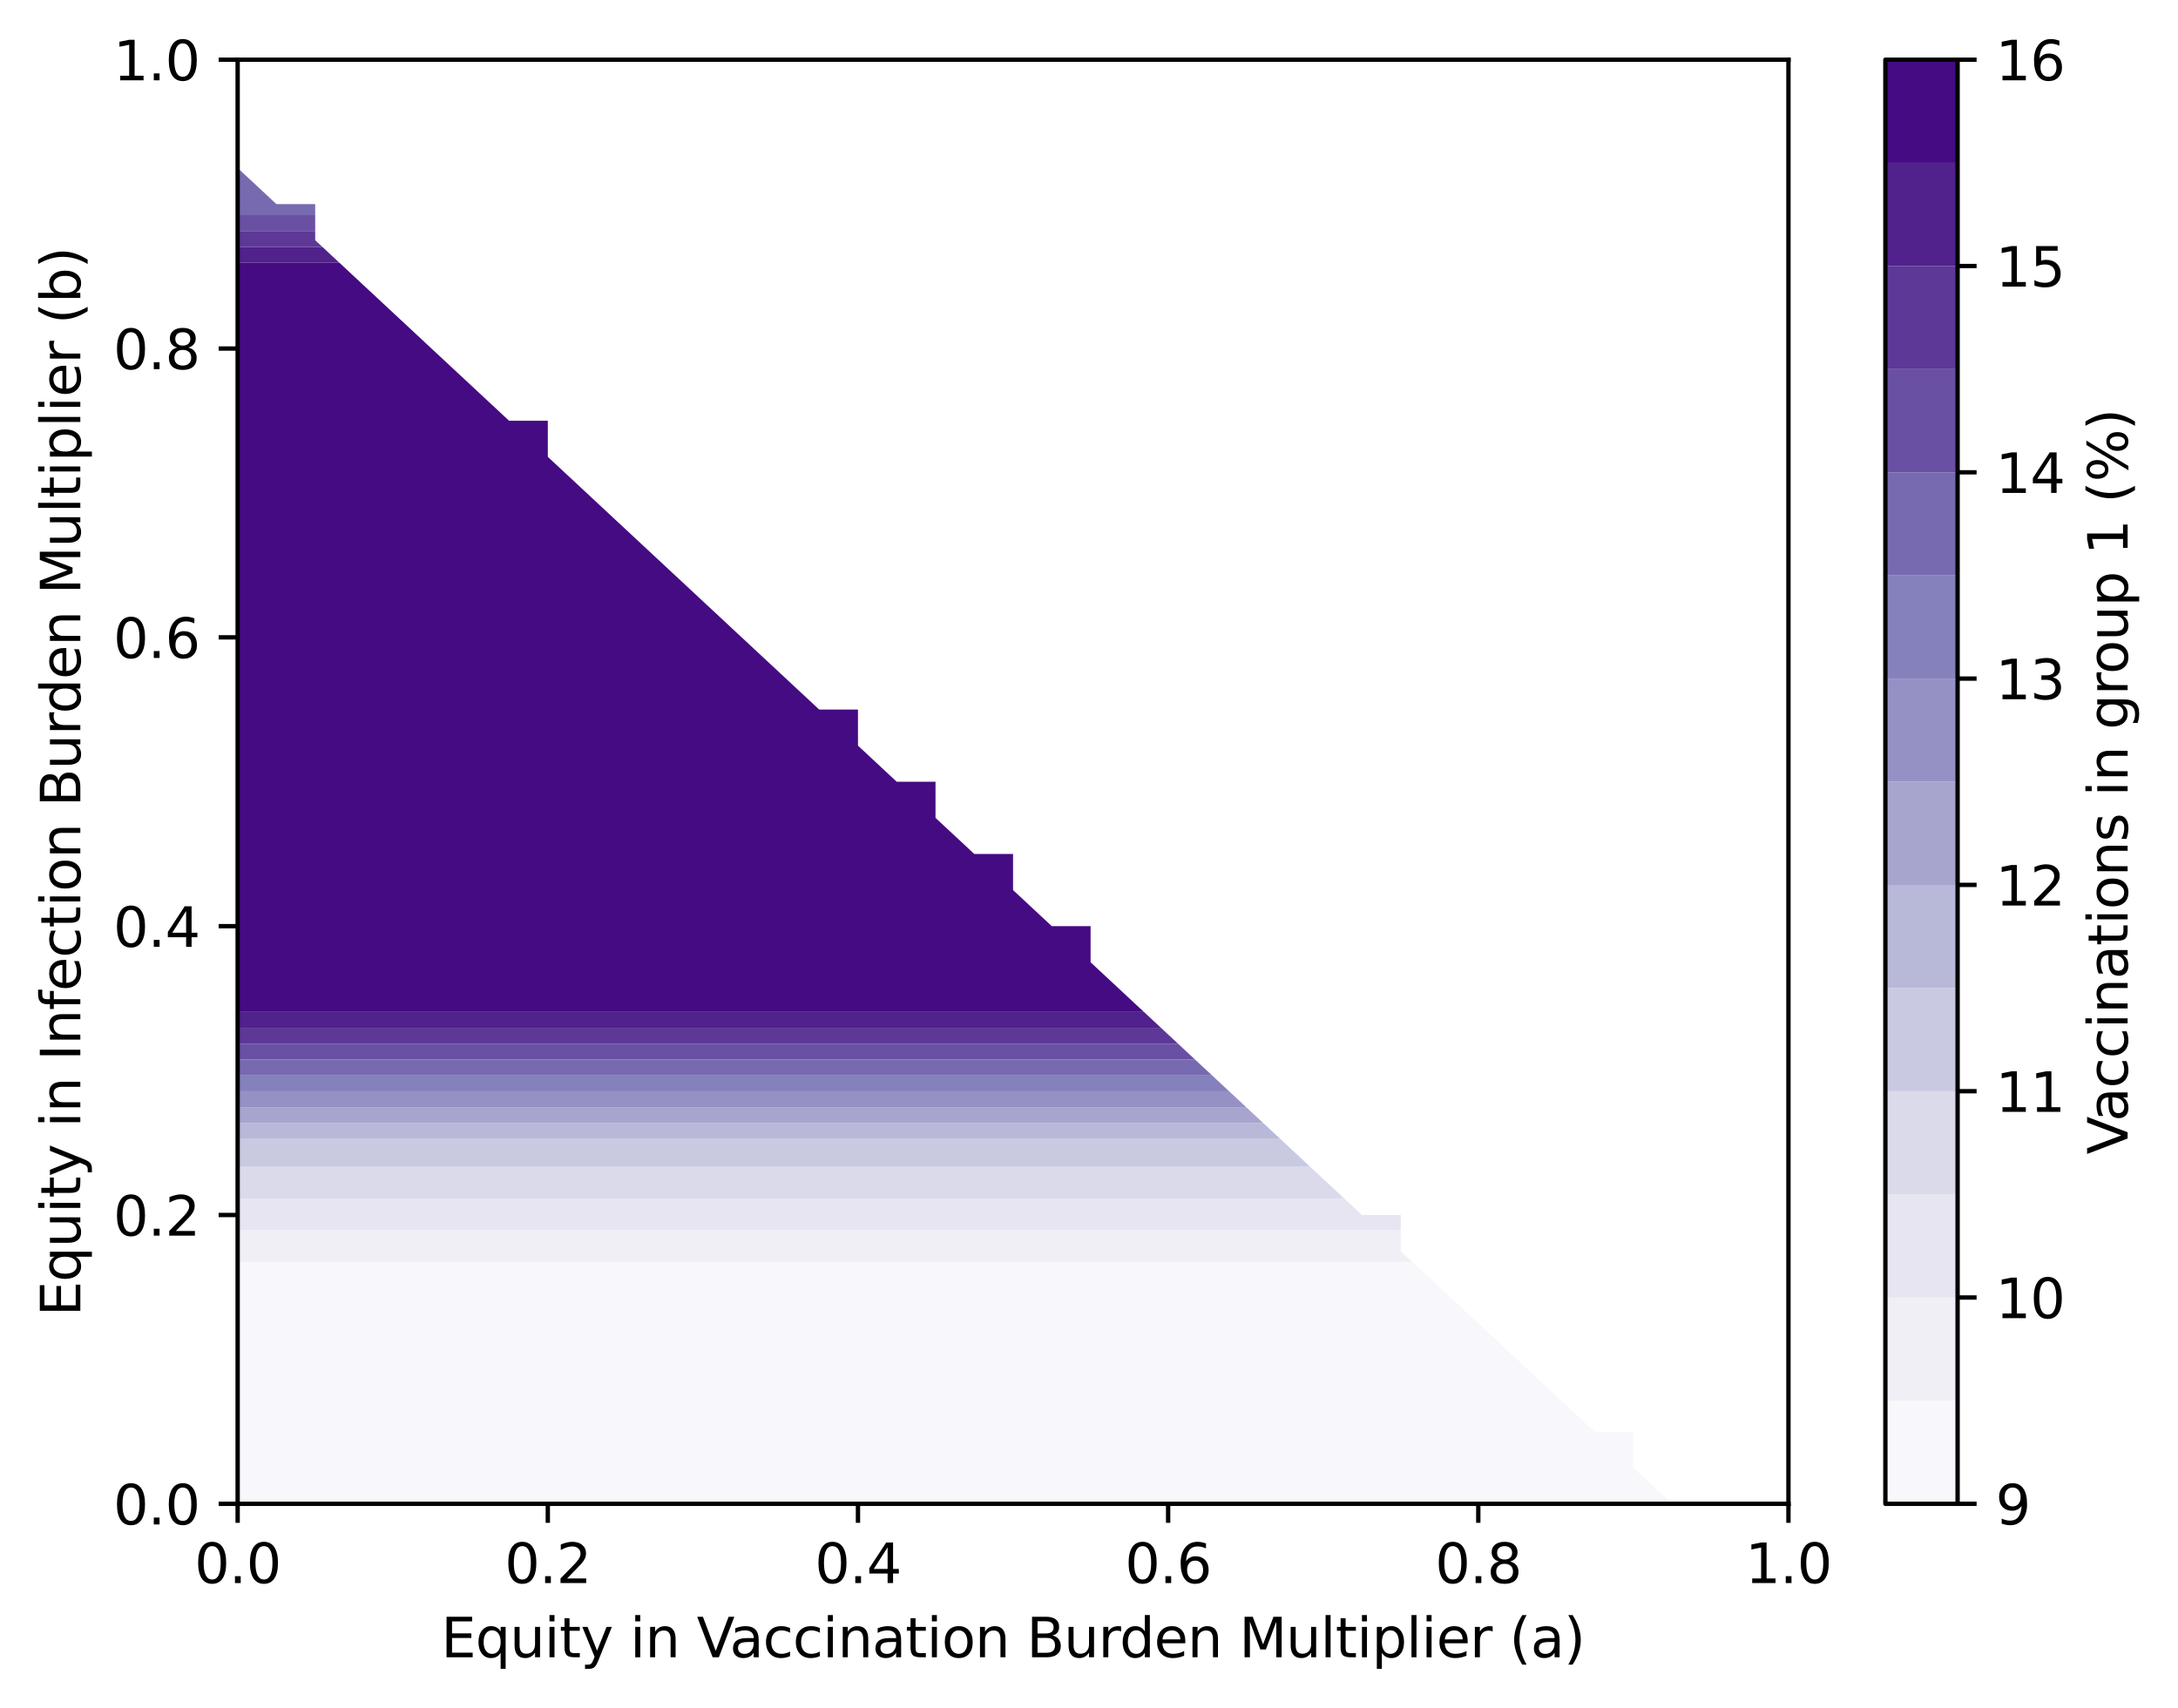 <?xml version="1.0" encoding="utf-8" standalone="no"?>
<!DOCTYPE svg PUBLIC "-//W3C//DTD SVG 1.1//EN"
  "http://www.w3.org/Graphics/SVG/1.1/DTD/svg11.dtd">
<svg xmlns:xlink="http://www.w3.org/1999/xlink" width="401.242pt" height="314.667pt" viewBox="0 0 401.242 314.667" xmlns="http://www.w3.org/2000/svg" version="1.1">
 <defs>
  <style type="text/css">*{stroke-linejoin: round; stroke-linecap: butt}</style>
 </defs>
 <g id="figure_1">
  <g id="patch_1">
   <path d="M 0 314.667 
L 401.242 314.667 
L 401.242 0 
L 0 0 
z
" style="fill: #ffffff"/>
  </g>
  <g id="axes_1">
   <g id="patch_2">
    <path d="M 43.781 277.111 
L 329.477 277.111 
L 329.477 10.999 
L 43.781 10.999 
z
" style="fill: #ffffff"/>
   </g>
   <g id="QuadContourSet_1">
    <path d="M 50.924 277.111 
L 58.066 277.111 
L 65.208 277.111 
L 72.351 277.111 
L 79.493 277.111 
L 86.636 277.111 
L 93.778 277.111 
L 100.92 277.111 
L 108.063 277.111 
L 115.205 277.111 
L 122.348 277.111 
L 129.49 277.111 
L 136.632 277.111 
L 143.775 277.111 
L 150.917 277.111 
L 158.06 277.111 
L 165.202 277.111 
L 172.344 277.111 
L 179.487 277.111 
L 186.629 277.111 
L 193.772 277.111 
L 200.914 277.111 
L 208.056 277.111 
L 215.199 277.111 
L 222.341 277.111 
L 229.484 277.111 
L 236.626 277.111 
L 243.768 277.111 
L 250.911 277.111 
L 258.053 277.111 
L 265.196 277.111 
L 272.338 277.111 
L 279.48 277.111 
L 286.623 277.111 
L 293.765 277.111 
L 300.908 277.111 
L 308.05 277.111 
L 300.908 270.458 
L 300.908 263.806 
L 293.765 263.806 
L 286.623 257.153 
L 279.48 250.5 
L 272.338 243.847 
L 265.196 237.194 
L 260.189 232.531 
L 258.053 232.531 
L 250.911 232.531 
L 243.768 232.531 
L 236.626 232.531 
L 229.484 232.531 
L 222.341 232.531 
L 215.199 232.531 
L 208.056 232.531 
L 200.914 232.531 
L 193.772 232.531 
L 186.629 232.531 
L 179.487 232.531 
L 172.344 232.531 
L 165.202 232.531 
L 158.06 232.531 
L 150.917 232.531 
L 143.775 232.531 
L 136.632 232.531 
L 129.49 232.531 
L 122.348 232.531 
L 115.205 232.531 
L 108.063 232.531 
L 100.92 232.531 
L 93.778 232.531 
L 86.636 232.531 
L 79.493 232.531 
L 72.351 232.531 
L 65.208 232.531 
L 58.066 232.531 
L 50.924 232.531 
L 43.781 232.531 
L 43.781 237.194 
L 43.781 243.847 
L 43.781 250.5 
L 43.781 257.153 
L 43.781 263.806 
L 43.781 270.458 
L 43.781 277.111 
z
" clip-path="url(#p8a6b82e94c)" style="fill: #f8f7fb"/>
    <path d="M 50.924 232.531 
L 58.066 232.531 
L 65.208 232.531 
L 72.351 232.531 
L 79.493 232.531 
L 86.636 232.531 
L 93.778 232.531 
L 100.92 232.531 
L 108.063 232.531 
L 115.205 232.531 
L 122.348 232.531 
L 129.49 232.531 
L 136.632 232.531 
L 143.775 232.531 
L 150.917 232.531 
L 158.06 232.531 
L 165.202 232.531 
L 172.344 232.531 
L 179.487 232.531 
L 186.629 232.531 
L 193.772 232.531 
L 200.914 232.531 
L 208.056 232.531 
L 215.199 232.531 
L 222.341 232.531 
L 229.484 232.531 
L 236.626 232.531 
L 243.768 232.531 
L 250.911 232.531 
L 258.053 232.531 
L 260.189 232.531 
L 258.053 230.542 
L 258.053 226.683 
L 250.911 226.683 
L 243.768 226.683 
L 236.626 226.683 
L 229.484 226.683 
L 222.341 226.683 
L 215.199 226.683 
L 208.056 226.683 
L 200.914 226.683 
L 193.772 226.683 
L 186.629 226.683 
L 179.487 226.683 
L 172.344 226.683 
L 165.202 226.683 
L 158.06 226.683 
L 150.917 226.683 
L 143.775 226.683 
L 136.632 226.683 
L 129.49 226.683 
L 122.348 226.683 
L 115.205 226.683 
L 108.063 226.683 
L 100.92 226.683 
L 93.778 226.683 
L 86.636 226.683 
L 79.493 226.683 
L 72.351 226.683 
L 65.208 226.683 
L 58.066 226.683 
L 50.924 226.683 
L 43.781 226.683 
L 43.781 230.542 
L 43.781 232.531 
z
" clip-path="url(#p8a6b82e94c)" style="fill: #f1eff6"/>
    <path d="M 50.924 226.683 
L 58.066 226.683 
L 65.208 226.683 
L 72.351 226.683 
L 79.493 226.683 
L 86.636 226.683 
L 93.778 226.683 
L 100.92 226.683 
L 108.063 226.683 
L 115.205 226.683 
L 122.348 226.683 
L 129.49 226.683 
L 136.632 226.683 
L 143.775 226.683 
L 150.917 226.683 
L 158.06 226.683 
L 165.202 226.683 
L 172.344 226.683 
L 179.487 226.683 
L 186.629 226.683 
L 193.772 226.683 
L 200.914 226.683 
L 208.056 226.683 
L 215.199 226.683 
L 222.341 226.683 
L 229.484 226.683 
L 236.626 226.683 
L 243.768 226.683 
L 250.911 226.683 
L 258.053 226.683 
L 258.053 223.889 
L 250.911 223.889 
L 247.632 220.835 
L 243.768 220.835 
L 236.626 220.835 
L 229.484 220.835 
L 222.341 220.835 
L 215.199 220.835 
L 208.056 220.835 
L 200.914 220.835 
L 193.772 220.835 
L 186.629 220.835 
L 179.487 220.835 
L 172.344 220.835 
L 165.202 220.835 
L 158.06 220.835 
L 150.917 220.835 
L 143.775 220.835 
L 136.632 220.835 
L 129.49 220.835 
L 122.348 220.835 
L 115.205 220.835 
L 108.063 220.835 
L 100.92 220.835 
L 93.778 220.835 
L 86.636 220.835 
L 79.493 220.835 
L 72.351 220.835 
L 65.208 220.835 
L 58.066 220.835 
L 50.924 220.835 
L 43.781 220.835 
L 43.781 223.889 
L 43.781 226.683 
z
" clip-path="url(#p8a6b82e94c)" style="fill: #e6e5f1"/>
    <path d="M 50.924 220.835 
L 58.066 220.835 
L 65.208 220.835 
L 72.351 220.835 
L 79.493 220.835 
L 86.636 220.835 
L 93.778 220.835 
L 100.92 220.835 
L 108.063 220.835 
L 115.205 220.835 
L 122.348 220.835 
L 129.49 220.835 
L 136.632 220.835 
L 143.775 220.835 
L 150.917 220.835 
L 158.06 220.835 
L 165.202 220.835 
L 172.344 220.835 
L 179.487 220.835 
L 186.629 220.835 
L 193.772 220.835 
L 200.914 220.835 
L 208.056 220.835 
L 215.199 220.835 
L 222.341 220.835 
L 229.484 220.835 
L 236.626 220.835 
L 243.768 220.835 
L 247.632 220.835 
L 243.768 217.236 
L 241.354 214.987 
L 236.626 214.987 
L 229.484 214.987 
L 222.341 214.987 
L 215.199 214.987 
L 208.056 214.987 
L 200.914 214.987 
L 193.772 214.987 
L 186.629 214.987 
L 179.487 214.987 
L 172.344 214.987 
L 165.202 214.987 
L 158.06 214.987 
L 150.917 214.987 
L 143.775 214.987 
L 136.632 214.987 
L 129.49 214.987 
L 122.348 214.987 
L 115.205 214.987 
L 108.063 214.987 
L 100.92 214.987 
L 93.778 214.987 
L 86.636 214.987 
L 79.493 214.987 
L 72.351 214.987 
L 65.208 214.987 
L 58.066 214.987 
L 50.924 214.987 
L 43.781 214.987 
L 43.781 217.236 
L 43.781 220.835 
z
" clip-path="url(#p8a6b82e94c)" style="fill: #dadaeb"/>
    <path d="M 50.924 214.987 
L 58.066 214.987 
L 65.208 214.987 
L 72.351 214.987 
L 79.493 214.987 
L 86.636 214.987 
L 93.778 214.987 
L 100.92 214.987 
L 108.063 214.987 
L 115.205 214.987 
L 122.348 214.987 
L 129.49 214.987 
L 136.632 214.987 
L 143.775 214.987 
L 150.917 214.987 
L 158.06 214.987 
L 165.202 214.987 
L 172.344 214.987 
L 179.487 214.987 
L 186.629 214.987 
L 193.772 214.987 
L 200.914 214.987 
L 208.056 214.987 
L 215.199 214.987 
L 222.341 214.987 
L 229.484 214.987 
L 236.626 214.987 
L 241.354 214.987 
L 236.626 210.583 
L 235.851 209.861 
L 229.484 209.861 
L 222.341 209.861 
L 215.199 209.861 
L 208.056 209.861 
L 200.914 209.861 
L 193.772 209.861 
L 186.629 209.861 
L 179.487 209.861 
L 172.344 209.861 
L 165.202 209.861 
L 158.06 209.861 
L 150.917 209.861 
L 143.775 209.861 
L 136.632 209.861 
L 129.49 209.861 
L 122.348 209.861 
L 115.205 209.861 
L 108.063 209.861 
L 100.92 209.861 
L 93.778 209.861 
L 86.636 209.861 
L 79.493 209.861 
L 72.351 209.861 
L 65.208 209.861 
L 58.066 209.861 
L 50.924 209.861 
L 43.781 209.861 
L 43.781 210.583 
L 43.781 214.987 
z
" clip-path="url(#p8a6b82e94c)" style="fill: #c9c9e2"/>
    <path d="M 50.924 209.861 
L 58.066 209.861 
L 65.208 209.861 
L 72.351 209.861 
L 79.493 209.861 
L 86.636 209.861 
L 93.778 209.861 
L 100.92 209.861 
L 108.063 209.861 
L 115.205 209.861 
L 122.348 209.861 
L 129.49 209.861 
L 136.632 209.861 
L 143.775 209.861 
L 150.917 209.861 
L 158.06 209.861 
L 165.202 209.861 
L 172.344 209.861 
L 179.487 209.861 
L 186.629 209.861 
L 193.772 209.861 
L 200.914 209.861 
L 208.056 209.861 
L 215.199 209.861 
L 222.341 209.861 
L 229.484 209.861 
L 235.851 209.861 
L 232.712 206.937 
L 229.484 206.937 
L 222.341 206.937 
L 215.199 206.937 
L 208.056 206.937 
L 200.914 206.937 
L 193.772 206.937 
L 186.629 206.937 
L 179.487 206.937 
L 172.344 206.937 
L 165.202 206.937 
L 158.06 206.937 
L 150.917 206.937 
L 143.775 206.937 
L 136.632 206.937 
L 129.49 206.937 
L 122.348 206.937 
L 115.205 206.937 
L 108.063 206.937 
L 100.92 206.937 
L 93.778 206.937 
L 86.636 206.937 
L 79.493 206.937 
L 72.351 206.937 
L 65.208 206.937 
L 58.066 206.937 
L 50.924 206.937 
L 43.781 206.937 
L 43.781 209.861 
z
" clip-path="url(#p8a6b82e94c)" style="fill: #b8b8d9"/>
    <path d="M 50.924 206.937 
L 58.066 206.937 
L 65.208 206.937 
L 72.351 206.937 
L 79.493 206.937 
L 86.636 206.937 
L 93.778 206.937 
L 100.92 206.937 
L 108.063 206.937 
L 115.205 206.937 
L 122.348 206.937 
L 129.49 206.937 
L 136.632 206.937 
L 143.775 206.937 
L 150.917 206.937 
L 158.06 206.937 
L 165.202 206.937 
L 172.344 206.937 
L 179.487 206.937 
L 186.629 206.937 
L 193.772 206.937 
L 200.914 206.937 
L 208.056 206.937 
L 215.199 206.937 
L 222.341 206.937 
L 229.484 206.937 
L 232.712 206.937 
L 229.573 204.014 
L 229.484 204.014 
L 222.341 204.014 
L 215.199 204.014 
L 208.056 204.014 
L 200.914 204.014 
L 193.772 204.014 
L 186.629 204.014 
L 179.487 204.014 
L 172.344 204.014 
L 165.202 204.014 
L 158.06 204.014 
L 150.917 204.014 
L 143.775 204.014 
L 136.632 204.014 
L 129.49 204.014 
L 122.348 204.014 
L 115.205 204.014 
L 108.063 204.014 
L 100.92 204.014 
L 93.778 204.014 
L 86.636 204.014 
L 79.493 204.014 
L 72.351 204.014 
L 65.208 204.014 
L 58.066 204.014 
L 50.924 204.014 
L 43.781 204.014 
L 43.781 206.937 
z
" clip-path="url(#p8a6b82e94c)" style="fill: #a7a4ce"/>
    <path d="M 50.924 204.014 
L 58.066 204.014 
L 65.208 204.014 
L 72.351 204.014 
L 79.493 204.014 
L 86.636 204.014 
L 93.778 204.014 
L 100.92 204.014 
L 108.063 204.014 
L 115.205 204.014 
L 122.348 204.014 
L 129.49 204.014 
L 136.632 204.014 
L 143.775 204.014 
L 150.917 204.014 
L 158.06 204.014 
L 165.202 204.014 
L 172.344 204.014 
L 179.487 204.014 
L 186.629 204.014 
L 193.772 204.014 
L 200.914 204.014 
L 208.056 204.014 
L 215.199 204.014 
L 222.341 204.014 
L 229.484 204.014 
L 229.573 204.014 
L 229.484 203.93 
L 226.434 201.09 
L 222.341 201.09 
L 215.199 201.09 
L 208.056 201.09 
L 200.914 201.09 
L 193.772 201.09 
L 186.629 201.09 
L 179.487 201.09 
L 172.344 201.09 
L 165.202 201.09 
L 158.06 201.09 
L 150.917 201.09 
L 143.775 201.09 
L 136.632 201.09 
L 129.49 201.09 
L 122.348 201.09 
L 115.205 201.09 
L 108.063 201.09 
L 100.92 201.09 
L 93.778 201.09 
L 86.636 201.09 
L 79.493 201.09 
L 72.351 201.09 
L 65.208 201.09 
L 58.066 201.09 
L 50.924 201.09 
L 43.781 201.09 
L 43.781 203.93 
L 43.781 204.014 
z
" clip-path="url(#p8a6b82e94c)" style="fill: #9591c4"/>
    <path d="M 50.924 201.09 
L 58.066 201.09 
L 65.208 201.09 
L 72.351 201.09 
L 79.493 201.09 
L 86.636 201.09 
L 93.778 201.09 
L 100.92 201.09 
L 108.063 201.09 
L 115.205 201.09 
L 122.348 201.09 
L 129.49 201.09 
L 136.632 201.09 
L 143.775 201.09 
L 150.917 201.09 
L 158.06 201.09 
L 165.202 201.09 
L 172.344 201.09 
L 179.487 201.09 
L 186.629 201.09 
L 193.772 201.09 
L 200.914 201.09 
L 208.056 201.09 
L 215.199 201.09 
L 222.341 201.09 
L 226.434 201.09 
L 223.295 198.166 
L 222.341 198.166 
L 215.199 198.166 
L 208.056 198.166 
L 200.914 198.166 
L 193.772 198.166 
L 186.629 198.166 
L 179.487 198.166 
L 172.344 198.166 
L 165.202 198.166 
L 158.06 198.166 
L 150.917 198.166 
L 143.775 198.166 
L 136.632 198.166 
L 129.49 198.166 
L 122.348 198.166 
L 115.205 198.166 
L 108.063 198.166 
L 100.92 198.166 
L 93.778 198.166 
L 86.636 198.166 
L 79.493 198.166 
L 72.351 198.166 
L 65.208 198.166 
L 58.066 198.166 
L 50.924 198.166 
L 43.781 198.166 
L 43.781 201.09 
z
" clip-path="url(#p8a6b82e94c)" style="fill: #8481bc"/>
    <path d="M 50.924 198.166 
L 58.066 198.166 
L 65.208 198.166 
L 72.351 198.166 
L 79.493 198.166 
L 86.636 198.166 
L 93.778 198.166 
L 100.92 198.166 
L 108.063 198.166 
L 115.205 198.166 
L 122.348 198.166 
L 129.49 198.166 
L 136.632 198.166 
L 143.775 198.166 
L 150.917 198.166 
L 158.06 198.166 
L 165.202 198.166 
L 172.344 198.166 
L 179.487 198.166 
L 186.629 198.166 
L 193.772 198.166 
L 200.914 198.166 
L 208.056 198.166 
L 215.199 198.166 
L 222.341 198.166 
L 223.295 198.166 
L 222.341 197.278 
L 220.156 195.242 
L 215.199 195.242 
L 208.056 195.242 
L 200.914 195.242 
L 193.772 195.242 
L 186.629 195.242 
L 179.487 195.242 
L 172.344 195.242 
L 165.202 195.242 
L 158.06 195.242 
L 150.917 195.242 
L 143.775 195.242 
L 136.632 195.242 
L 129.49 195.242 
L 122.348 195.242 
L 115.205 195.242 
L 108.063 195.242 
L 100.92 195.242 
L 93.778 195.242 
L 86.636 195.242 
L 79.493 195.242 
L 72.351 195.242 
L 65.208 195.242 
L 58.066 195.242 
L 50.924 195.242 
L 43.781 195.242 
L 43.781 197.278 
L 43.781 198.166 
z
M 50.924 39.646 
L 58.066 39.646 
L 58.066 37.61 
L 50.924 37.61 
L 43.781 30.958 
L 43.781 37.61 
L 43.781 39.646 
z
" clip-path="url(#p8a6b82e94c)" style="fill: #776ab0"/>
    <path d="M 50.924 195.242 
L 58.066 195.242 
L 65.208 195.242 
L 72.351 195.242 
L 79.493 195.242 
L 86.636 195.242 
L 93.778 195.242 
L 100.92 195.242 
L 108.063 195.242 
L 115.205 195.242 
L 122.348 195.242 
L 129.49 195.242 
L 136.632 195.242 
L 143.775 195.242 
L 150.917 195.242 
L 158.06 195.242 
L 165.202 195.242 
L 172.344 195.242 
L 179.487 195.242 
L 186.629 195.242 
L 193.772 195.242 
L 200.914 195.242 
L 208.056 195.242 
L 215.199 195.242 
L 220.156 195.242 
L 217.017 192.318 
L 215.199 192.318 
L 208.056 192.318 
L 200.914 192.318 
L 193.772 192.318 
L 186.629 192.318 
L 179.487 192.318 
L 172.344 192.318 
L 165.202 192.318 
L 158.06 192.318 
L 150.917 192.318 
L 143.775 192.318 
L 136.632 192.318 
L 129.49 192.318 
L 122.348 192.318 
L 115.205 192.318 
L 108.063 192.318 
L 100.92 192.318 
L 93.778 192.318 
L 86.636 192.318 
L 79.493 192.318 
L 72.351 192.318 
L 65.208 192.318 
L 58.066 192.318 
L 50.924 192.318 
L 43.781 192.318 
L 43.781 195.242 
z
M 50.924 42.57 
L 58.066 42.57 
L 58.066 39.646 
L 50.924 39.646 
L 43.781 39.646 
L 43.781 42.57 
z
" clip-path="url(#p8a6b82e94c)" style="fill: #6950a3"/>
    <path d="M 50.924 192.318 
L 58.066 192.318 
L 65.208 192.318 
L 72.351 192.318 
L 79.493 192.318 
L 86.636 192.318 
L 93.778 192.318 
L 100.92 192.318 
L 108.063 192.318 
L 115.205 192.318 
L 122.348 192.318 
L 129.49 192.318 
L 136.632 192.318 
L 143.775 192.318 
L 150.917 192.318 
L 158.06 192.318 
L 165.202 192.318 
L 172.344 192.318 
L 179.487 192.318 
L 186.629 192.318 
L 193.772 192.318 
L 200.914 192.318 
L 208.056 192.318 
L 215.199 192.318 
L 217.017 192.318 
L 215.199 190.625 
L 213.878 189.394 
L 208.056 189.394 
L 200.914 189.394 
L 193.772 189.394 
L 186.629 189.394 
L 179.487 189.394 
L 172.344 189.394 
L 165.202 189.394 
L 158.06 189.394 
L 150.917 189.394 
L 143.775 189.394 
L 136.632 189.394 
L 129.49 189.394 
L 122.348 189.394 
L 115.205 189.394 
L 108.063 189.394 
L 100.92 189.394 
L 93.778 189.394 
L 86.636 189.394 
L 79.493 189.394 
L 72.351 189.394 
L 65.208 189.394 
L 58.066 189.394 
L 50.924 189.394 
L 43.781 189.394 
L 43.781 190.625 
L 43.781 192.318 
z
M 50.924 45.494 
L 58.066 45.494 
L 59.387 45.494 
L 58.066 44.263 
L 58.066 42.57 
L 50.924 42.57 
L 43.781 42.57 
L 43.781 44.263 
L 43.781 45.494 
z
" clip-path="url(#p8a6b82e94c)" style="fill: #5d3897"/>
    <path d="M 50.924 189.394 
L 58.066 189.394 
L 65.208 189.394 
L 72.351 189.394 
L 79.493 189.394 
L 86.636 189.394 
L 93.778 189.394 
L 100.92 189.394 
L 108.063 189.394 
L 115.205 189.394 
L 122.348 189.394 
L 129.49 189.394 
L 136.632 189.394 
L 143.775 189.394 
L 150.917 189.394 
L 158.06 189.394 
L 165.202 189.394 
L 172.344 189.394 
L 179.487 189.394 
L 186.629 189.394 
L 193.772 189.394 
L 200.914 189.394 
L 208.056 189.394 
L 213.878 189.394 
L 210.738 186.47 
L 208.056 186.47 
L 200.914 186.47 
L 193.772 186.47 
L 186.629 186.47 
L 179.487 186.47 
L 172.344 186.47 
L 165.202 186.47 
L 158.06 186.47 
L 150.917 186.47 
L 143.775 186.47 
L 136.632 186.47 
L 129.49 186.47 
L 122.348 186.47 
L 115.205 186.47 
L 108.063 186.47 
L 100.92 186.47 
L 93.778 186.47 
L 86.636 186.47 
L 79.493 186.47 
L 72.351 186.47 
L 65.208 186.47 
L 58.066 186.47 
L 50.924 186.47 
L 43.781 186.47 
L 43.781 189.394 
z
M 50.924 48.418 
L 58.066 48.418 
L 62.526 48.418 
L 59.387 45.494 
L 58.066 45.494 
L 50.924 45.494 
L 43.781 45.494 
L 43.781 48.418 
z
" clip-path="url(#p8a6b82e94c)" style="fill: #51218c"/>
    <path d="M 50.924 186.47 
L 58.066 186.47 
L 65.208 186.47 
L 72.351 186.47 
L 79.493 186.47 
L 86.636 186.47 
L 93.778 186.47 
L 100.92 186.47 
L 108.063 186.47 
L 115.205 186.47 
L 122.348 186.47 
L 129.49 186.47 
L 136.632 186.47 
L 143.775 186.47 
L 150.917 186.47 
L 158.06 186.47 
L 165.202 186.47 
L 172.344 186.47 
L 179.487 186.47 
L 186.629 186.47 
L 193.772 186.47 
L 200.914 186.47 
L 208.056 186.47 
L 210.738 186.47 
L 208.056 183.972 
L 200.914 177.319 
L 200.914 170.666 
L 193.772 170.666 
L 186.629 164.014 
L 186.629 157.361 
L 179.487 157.361 
L 172.344 150.708 
L 172.344 144.055 
L 165.202 144.055 
L 158.06 137.402 
L 158.06 130.75 
L 150.917 130.75 
L 143.775 124.097 
L 136.632 117.444 
L 129.49 110.791 
L 122.348 104.138 
L 115.205 97.486 
L 108.063 90.833 
L 100.92 84.18 
L 100.92 77.527 
L 93.778 77.527 
L 86.636 70.874 
L 79.493 64.222 
L 72.351 57.569 
L 65.208 50.916 
L 62.526 48.418 
L 58.066 48.418 
L 50.924 48.418 
L 43.781 48.418 
L 43.781 50.916 
L 43.781 57.569 
L 43.781 64.222 
L 43.781 70.874 
L 43.781 77.527 
L 43.781 84.18 
L 43.781 90.833 
L 43.781 97.486 
L 43.781 104.138 
L 43.781 110.791 
L 43.781 117.444 
L 43.781 124.097 
L 43.781 130.75 
L 43.781 137.402 
L 43.781 144.055 
L 43.781 150.708 
L 43.781 157.361 
L 43.781 164.014 
L 43.781 170.666 
L 43.781 177.319 
L 43.781 183.972 
L 43.781 186.47 
z
" clip-path="url(#p8a6b82e94c)" style="fill: #450b82"/>
   </g>
   <g id="matplotlib.axis_1">
    <g id="xtick_1">
     <g id="line2d_1">
      <defs>
       <path id="md1de22f5aa" d="M 0 0 
L 0 3.5 
" style="stroke: #000000; stroke-width: 0.8"/>
      </defs>
      <g>
       <use xlink:href="#md1de22f5aa" x="43.781" y="277.111" style="stroke: #000000; stroke-width: 0.8"/>
      </g>
     </g>
     <g id="text_1">
      <!-- 0.0 -->
      <g transform="translate(35.83 291.71) scale(0.1 -0.1)">
       <defs>
        <path id="DejaVuSans-30" d="M 2034 4250 
Q 1547 4250 1301 3770 
Q 1056 3291 1056 2328 
Q 1056 1369 1301 889 
Q 1547 409 2034 409 
Q 2525 409 2770 889 
Q 3016 1369 3016 2328 
Q 3016 3291 2770 3770 
Q 2525 4250 2034 4250 
z
M 2034 4750 
Q 2819 4750 3233 4129 
Q 3647 3509 3647 2328 
Q 3647 1150 3233 529 
Q 2819 -91 2034 -91 
Q 1250 -91 836 529 
Q 422 1150 422 2328 
Q 422 3509 836 4129 
Q 1250 4750 2034 4750 
z
" transform="scale(0.016)"/>
        <path id="DejaVuSans-2e" d="M 684 794 
L 1344 794 
L 1344 0 
L 684 0 
L 684 794 
z
" transform="scale(0.016)"/>
       </defs>
       <use xlink:href="#DejaVuSans-30"/>
       <use xlink:href="#DejaVuSans-2e" x="63.623"/>
       <use xlink:href="#DejaVuSans-30" x="95.41"/>
      </g>
     </g>
    </g>
    <g id="xtick_2">
     <g id="line2d_2">
      <g>
       <use xlink:href="#md1de22f5aa" x="100.92" y="277.111" style="stroke: #000000; stroke-width: 0.8"/>
      </g>
     </g>
     <g id="text_2">
      <!-- 0.2 -->
      <g transform="translate(92.969 291.71) scale(0.1 -0.1)">
       <defs>
        <path id="DejaVuSans-32" d="M 1228 531 
L 3431 531 
L 3431 0 
L 469 0 
L 469 531 
Q 828 903 1448 1529 
Q 2069 2156 2228 2338 
Q 2531 2678 2651 2914 
Q 2772 3150 2772 3378 
Q 2772 3750 2511 3984 
Q 2250 4219 1831 4219 
Q 1534 4219 1204 4116 
Q 875 4013 500 3803 
L 500 4441 
Q 881 4594 1212 4672 
Q 1544 4750 1819 4750 
Q 2544 4750 2975 4387 
Q 3406 4025 3406 3419 
Q 3406 3131 3298 2873 
Q 3191 2616 2906 2266 
Q 2828 2175 2409 1742 
Q 1991 1309 1228 531 
z
" transform="scale(0.016)"/>
       </defs>
       <use xlink:href="#DejaVuSans-30"/>
       <use xlink:href="#DejaVuSans-2e" x="63.623"/>
       <use xlink:href="#DejaVuSans-32" x="95.41"/>
      </g>
     </g>
    </g>
    <g id="xtick_3">
     <g id="line2d_3">
      <g>
       <use xlink:href="#md1de22f5aa" x="158.06" y="277.111" style="stroke: #000000; stroke-width: 0.8"/>
      </g>
     </g>
     <g id="text_3">
      <!-- 0.4 -->
      <g transform="translate(150.108 291.71) scale(0.1 -0.1)">
       <defs>
        <path id="DejaVuSans-34" d="M 2419 4116 
L 825 1625 
L 2419 1625 
L 2419 4116 
z
M 2253 4666 
L 3047 4666 
L 3047 1625 
L 3713 1625 
L 3713 1100 
L 3047 1100 
L 3047 0 
L 2419 0 
L 2419 1100 
L 313 1100 
L 313 1709 
L 2253 4666 
z
" transform="scale(0.016)"/>
       </defs>
       <use xlink:href="#DejaVuSans-30"/>
       <use xlink:href="#DejaVuSans-2e" x="63.623"/>
       <use xlink:href="#DejaVuSans-34" x="95.41"/>
      </g>
     </g>
    </g>
    <g id="xtick_4">
     <g id="line2d_4">
      <g>
       <use xlink:href="#md1de22f5aa" x="215.199" y="277.111" style="stroke: #000000; stroke-width: 0.8"/>
      </g>
     </g>
     <g id="text_4">
      <!-- 0.6 -->
      <g transform="translate(207.247 291.71) scale(0.1 -0.1)">
       <defs>
        <path id="DejaVuSans-36" d="M 2113 2584 
Q 1688 2584 1439 2293 
Q 1191 2003 1191 1497 
Q 1191 994 1439 701 
Q 1688 409 2113 409 
Q 2538 409 2786 701 
Q 3034 994 3034 1497 
Q 3034 2003 2786 2293 
Q 2538 2584 2113 2584 
z
M 3366 4563 
L 3366 3988 
Q 3128 4100 2886 4159 
Q 2644 4219 2406 4219 
Q 1781 4219 1451 3797 
Q 1122 3375 1075 2522 
Q 1259 2794 1537 2939 
Q 1816 3084 2150 3084 
Q 2853 3084 3261 2657 
Q 3669 2231 3669 1497 
Q 3669 778 3244 343 
Q 2819 -91 2113 -91 
Q 1303 -91 875 529 
Q 447 1150 447 2328 
Q 447 3434 972 4092 
Q 1497 4750 2381 4750 
Q 2619 4750 2861 4703 
Q 3103 4656 3366 4563 
z
" transform="scale(0.016)"/>
       </defs>
       <use xlink:href="#DejaVuSans-30"/>
       <use xlink:href="#DejaVuSans-2e" x="63.623"/>
       <use xlink:href="#DejaVuSans-36" x="95.41"/>
      </g>
     </g>
    </g>
    <g id="xtick_5">
     <g id="line2d_5">
      <g>
       <use xlink:href="#md1de22f5aa" x="272.338" y="277.111" style="stroke: #000000; stroke-width: 0.8"/>
      </g>
     </g>
     <g id="text_5">
      <!-- 0.8 -->
      <g transform="translate(264.386 291.71) scale(0.1 -0.1)">
       <defs>
        <path id="DejaVuSans-38" d="M 2034 2216 
Q 1584 2216 1326 1975 
Q 1069 1734 1069 1313 
Q 1069 891 1326 650 
Q 1584 409 2034 409 
Q 2484 409 2743 651 
Q 3003 894 3003 1313 
Q 3003 1734 2745 1975 
Q 2488 2216 2034 2216 
z
M 1403 2484 
Q 997 2584 770 2862 
Q 544 3141 544 3541 
Q 544 4100 942 4425 
Q 1341 4750 2034 4750 
Q 2731 4750 3128 4425 
Q 3525 4100 3525 3541 
Q 3525 3141 3298 2862 
Q 3072 2584 2669 2484 
Q 3125 2378 3379 2068 
Q 3634 1759 3634 1313 
Q 3634 634 3220 271 
Q 2806 -91 2034 -91 
Q 1263 -91 848 271 
Q 434 634 434 1313 
Q 434 1759 690 2068 
Q 947 2378 1403 2484 
z
M 1172 3481 
Q 1172 3119 1398 2916 
Q 1625 2713 2034 2713 
Q 2441 2713 2670 2916 
Q 2900 3119 2900 3481 
Q 2900 3844 2670 4047 
Q 2441 4250 2034 4250 
Q 1625 4250 1398 4047 
Q 1172 3844 1172 3481 
z
" transform="scale(0.016)"/>
       </defs>
       <use xlink:href="#DejaVuSans-30"/>
       <use xlink:href="#DejaVuSans-2e" x="63.623"/>
       <use xlink:href="#DejaVuSans-38" x="95.41"/>
      </g>
     </g>
    </g>
    <g id="xtick_6">
     <g id="line2d_6">
      <g>
       <use xlink:href="#md1de22f5aa" x="329.477" y="277.111" style="stroke: #000000; stroke-width: 0.8"/>
      </g>
     </g>
     <g id="text_6">
      <!-- 1.0 -->
      <g transform="translate(321.526 291.71) scale(0.1 -0.1)">
       <defs>
        <path id="DejaVuSans-31" d="M 794 531 
L 1825 531 
L 1825 4091 
L 703 3866 
L 703 4441 
L 1819 4666 
L 2450 4666 
L 2450 531 
L 3481 531 
L 3481 0 
L 794 0 
L 794 531 
z
" transform="scale(0.016)"/>
       </defs>
       <use xlink:href="#DejaVuSans-31"/>
       <use xlink:href="#DejaVuSans-2e" x="63.623"/>
       <use xlink:href="#DejaVuSans-30" x="95.41"/>
      </g>
     </g>
    </g>
    <g id="text_7">
     <!-- Equity in Vaccination Burden Multiplier (a) -->
     <g transform="translate(81.263 305.388) scale(0.1 -0.1)">
      <defs>
       <path id="DejaVuSans-45" d="M 628 4666 
L 3578 4666 
L 3578 4134 
L 1259 4134 
L 1259 2753 
L 3481 2753 
L 3481 2222 
L 1259 2222 
L 1259 531 
L 3634 531 
L 3634 0 
L 628 0 
L 628 4666 
z
" transform="scale(0.016)"/>
       <path id="DejaVuSans-71" d="M 947 1747 
Q 947 1113 1208 752 
Q 1469 391 1925 391 
Q 2381 391 2643 752 
Q 2906 1113 2906 1747 
Q 2906 2381 2643 2742 
Q 2381 3103 1925 3103 
Q 1469 3103 1208 2742 
Q 947 2381 947 1747 
z
M 2906 525 
Q 2725 213 2448 61 
Q 2172 -91 1784 -91 
Q 1150 -91 751 415 
Q 353 922 353 1747 
Q 353 2572 751 3078 
Q 1150 3584 1784 3584 
Q 2172 3584 2448 3432 
Q 2725 3281 2906 2969 
L 2906 3500 
L 3481 3500 
L 3481 -1331 
L 2906 -1331 
L 2906 525 
z
" transform="scale(0.016)"/>
       <path id="DejaVuSans-75" d="M 544 1381 
L 544 3500 
L 1119 3500 
L 1119 1403 
Q 1119 906 1312 657 
Q 1506 409 1894 409 
Q 2359 409 2629 706 
Q 2900 1003 2900 1516 
L 2900 3500 
L 3475 3500 
L 3475 0 
L 2900 0 
L 2900 538 
Q 2691 219 2414 64 
Q 2138 -91 1772 -91 
Q 1169 -91 856 284 
Q 544 659 544 1381 
z
M 1991 3584 
L 1991 3584 
z
" transform="scale(0.016)"/>
       <path id="DejaVuSans-69" d="M 603 3500 
L 1178 3500 
L 1178 0 
L 603 0 
L 603 3500 
z
M 603 4863 
L 1178 4863 
L 1178 4134 
L 603 4134 
L 603 4863 
z
" transform="scale(0.016)"/>
       <path id="DejaVuSans-74" d="M 1172 4494 
L 1172 3500 
L 2356 3500 
L 2356 3053 
L 1172 3053 
L 1172 1153 
Q 1172 725 1289 603 
Q 1406 481 1766 481 
L 2356 481 
L 2356 0 
L 1766 0 
Q 1100 0 847 248 
Q 594 497 594 1153 
L 594 3053 
L 172 3053 
L 172 3500 
L 594 3500 
L 594 4494 
L 1172 4494 
z
" transform="scale(0.016)"/>
       <path id="DejaVuSans-79" d="M 2059 -325 
Q 1816 -950 1584 -1140 
Q 1353 -1331 966 -1331 
L 506 -1331 
L 506 -850 
L 844 -850 
Q 1081 -850 1212 -737 
Q 1344 -625 1503 -206 
L 1606 56 
L 191 3500 
L 800 3500 
L 1894 763 
L 2988 3500 
L 3597 3500 
L 2059 -325 
z
" transform="scale(0.016)"/>
       <path id="DejaVuSans-20" transform="scale(0.016)"/>
       <path id="DejaVuSans-6e" d="M 3513 2113 
L 3513 0 
L 2938 0 
L 2938 2094 
Q 2938 2591 2744 2837 
Q 2550 3084 2163 3084 
Q 1697 3084 1428 2787 
Q 1159 2491 1159 1978 
L 1159 0 
L 581 0 
L 581 3500 
L 1159 3500 
L 1159 2956 
Q 1366 3272 1645 3428 
Q 1925 3584 2291 3584 
Q 2894 3584 3203 3211 
Q 3513 2838 3513 2113 
z
" transform="scale(0.016)"/>
       <path id="DejaVuSans-56" d="M 1831 0 
L 50 4666 
L 709 4666 
L 2188 738 
L 3669 4666 
L 4325 4666 
L 2547 0 
L 1831 0 
z
" transform="scale(0.016)"/>
       <path id="DejaVuSans-61" d="M 2194 1759 
Q 1497 1759 1228 1600 
Q 959 1441 959 1056 
Q 959 750 1161 570 
Q 1363 391 1709 391 
Q 2188 391 2477 730 
Q 2766 1069 2766 1631 
L 2766 1759 
L 2194 1759 
z
M 3341 1997 
L 3341 0 
L 2766 0 
L 2766 531 
Q 2569 213 2275 61 
Q 1981 -91 1556 -91 
Q 1019 -91 701 211 
Q 384 513 384 1019 
Q 384 1609 779 1909 
Q 1175 2209 1959 2209 
L 2766 2209 
L 2766 2266 
Q 2766 2663 2505 2880 
Q 2244 3097 1772 3097 
Q 1472 3097 1187 3025 
Q 903 2953 641 2809 
L 641 3341 
Q 956 3463 1253 3523 
Q 1550 3584 1831 3584 
Q 2591 3584 2966 3190 
Q 3341 2797 3341 1997 
z
" transform="scale(0.016)"/>
       <path id="DejaVuSans-63" d="M 3122 3366 
L 3122 2828 
Q 2878 2963 2633 3030 
Q 2388 3097 2138 3097 
Q 1578 3097 1268 2742 
Q 959 2388 959 1747 
Q 959 1106 1268 751 
Q 1578 397 2138 397 
Q 2388 397 2633 464 
Q 2878 531 3122 666 
L 3122 134 
Q 2881 22 2623 -34 
Q 2366 -91 2075 -91 
Q 1284 -91 818 406 
Q 353 903 353 1747 
Q 353 2603 823 3093 
Q 1294 3584 2113 3584 
Q 2378 3584 2631 3529 
Q 2884 3475 3122 3366 
z
" transform="scale(0.016)"/>
       <path id="DejaVuSans-6f" d="M 1959 3097 
Q 1497 3097 1228 2736 
Q 959 2375 959 1747 
Q 959 1119 1226 758 
Q 1494 397 1959 397 
Q 2419 397 2687 759 
Q 2956 1122 2956 1747 
Q 2956 2369 2687 2733 
Q 2419 3097 1959 3097 
z
M 1959 3584 
Q 2709 3584 3137 3096 
Q 3566 2609 3566 1747 
Q 3566 888 3137 398 
Q 2709 -91 1959 -91 
Q 1206 -91 779 398 
Q 353 888 353 1747 
Q 353 2609 779 3096 
Q 1206 3584 1959 3584 
z
" transform="scale(0.016)"/>
       <path id="DejaVuSans-42" d="M 1259 2228 
L 1259 519 
L 2272 519 
Q 2781 519 3026 730 
Q 3272 941 3272 1375 
Q 3272 1813 3026 2020 
Q 2781 2228 2272 2228 
L 1259 2228 
z
M 1259 4147 
L 1259 2741 
L 2194 2741 
Q 2656 2741 2882 2914 
Q 3109 3088 3109 3444 
Q 3109 3797 2882 3972 
Q 2656 4147 2194 4147 
L 1259 4147 
z
M 628 4666 
L 2241 4666 
Q 2963 4666 3353 4366 
Q 3744 4066 3744 3513 
Q 3744 3084 3544 2831 
Q 3344 2578 2956 2516 
Q 3422 2416 3680 2098 
Q 3938 1781 3938 1306 
Q 3938 681 3513 340 
Q 3088 0 2303 0 
L 628 0 
L 628 4666 
z
" transform="scale(0.016)"/>
       <path id="DejaVuSans-72" d="M 2631 2963 
Q 2534 3019 2420 3045 
Q 2306 3072 2169 3072 
Q 1681 3072 1420 2755 
Q 1159 2438 1159 1844 
L 1159 0 
L 581 0 
L 581 3500 
L 1159 3500 
L 1159 2956 
Q 1341 3275 1631 3429 
Q 1922 3584 2338 3584 
Q 2397 3584 2469 3576 
Q 2541 3569 2628 3553 
L 2631 2963 
z
" transform="scale(0.016)"/>
       <path id="DejaVuSans-64" d="M 2906 2969 
L 2906 4863 
L 3481 4863 
L 3481 0 
L 2906 0 
L 2906 525 
Q 2725 213 2448 61 
Q 2172 -91 1784 -91 
Q 1150 -91 751 415 
Q 353 922 353 1747 
Q 353 2572 751 3078 
Q 1150 3584 1784 3584 
Q 2172 3584 2448 3432 
Q 2725 3281 2906 2969 
z
M 947 1747 
Q 947 1113 1208 752 
Q 1469 391 1925 391 
Q 2381 391 2643 752 
Q 2906 1113 2906 1747 
Q 2906 2381 2643 2742 
Q 2381 3103 1925 3103 
Q 1469 3103 1208 2742 
Q 947 2381 947 1747 
z
" transform="scale(0.016)"/>
       <path id="DejaVuSans-65" d="M 3597 1894 
L 3597 1613 
L 953 1613 
Q 991 1019 1311 708 
Q 1631 397 2203 397 
Q 2534 397 2845 478 
Q 3156 559 3463 722 
L 3463 178 
Q 3153 47 2828 -22 
Q 2503 -91 2169 -91 
Q 1331 -91 842 396 
Q 353 884 353 1716 
Q 353 2575 817 3079 
Q 1281 3584 2069 3584 
Q 2775 3584 3186 3129 
Q 3597 2675 3597 1894 
z
M 3022 2063 
Q 3016 2534 2758 2815 
Q 2500 3097 2075 3097 
Q 1594 3097 1305 2825 
Q 1016 2553 972 2059 
L 3022 2063 
z
" transform="scale(0.016)"/>
       <path id="DejaVuSans-4d" d="M 628 4666 
L 1569 4666 
L 2759 1491 
L 3956 4666 
L 4897 4666 
L 4897 0 
L 4281 0 
L 4281 4097 
L 3078 897 
L 2444 897 
L 1241 4097 
L 1241 0 
L 628 0 
L 628 4666 
z
" transform="scale(0.016)"/>
       <path id="DejaVuSans-6c" d="M 603 4863 
L 1178 4863 
L 1178 0 
L 603 0 
L 603 4863 
z
" transform="scale(0.016)"/>
       <path id="DejaVuSans-70" d="M 1159 525 
L 1159 -1331 
L 581 -1331 
L 581 3500 
L 1159 3500 
L 1159 2969 
Q 1341 3281 1617 3432 
Q 1894 3584 2278 3584 
Q 2916 3584 3314 3078 
Q 3713 2572 3713 1747 
Q 3713 922 3314 415 
Q 2916 -91 2278 -91 
Q 1894 -91 1617 61 
Q 1341 213 1159 525 
z
M 3116 1747 
Q 3116 2381 2855 2742 
Q 2594 3103 2138 3103 
Q 1681 3103 1420 2742 
Q 1159 2381 1159 1747 
Q 1159 1113 1420 752 
Q 1681 391 2138 391 
Q 2594 391 2855 752 
Q 3116 1113 3116 1747 
z
" transform="scale(0.016)"/>
       <path id="DejaVuSans-28" d="M 1984 4856 
Q 1566 4138 1362 3434 
Q 1159 2731 1159 2009 
Q 1159 1288 1364 580 
Q 1569 -128 1984 -844 
L 1484 -844 
Q 1016 -109 783 600 
Q 550 1309 550 2009 
Q 550 2706 781 3412 
Q 1013 4119 1484 4856 
L 1984 4856 
z
" transform="scale(0.016)"/>
       <path id="DejaVuSans-29" d="M 513 4856 
L 1013 4856 
Q 1481 4119 1714 3412 
Q 1947 2706 1947 2009 
Q 1947 1309 1714 600 
Q 1481 -109 1013 -844 
L 513 -844 
Q 928 -128 1133 580 
Q 1338 1288 1338 2009 
Q 1338 2731 1133 3434 
Q 928 4138 513 4856 
z
" transform="scale(0.016)"/>
      </defs>
      <use xlink:href="#DejaVuSans-45"/>
      <use xlink:href="#DejaVuSans-71" x="63.184"/>
      <use xlink:href="#DejaVuSans-75" x="126.66"/>
      <use xlink:href="#DejaVuSans-69" x="190.039"/>
      <use xlink:href="#DejaVuSans-74" x="217.822"/>
      <use xlink:href="#DejaVuSans-79" x="257.031"/>
      <use xlink:href="#DejaVuSans-20" x="316.211"/>
      <use xlink:href="#DejaVuSans-69" x="347.998"/>
      <use xlink:href="#DejaVuSans-6e" x="375.781"/>
      <use xlink:href="#DejaVuSans-20" x="439.16"/>
      <use xlink:href="#DejaVuSans-56" x="470.947"/>
      <use xlink:href="#DejaVuSans-61" x="531.605"/>
      <use xlink:href="#DejaVuSans-63" x="592.885"/>
      <use xlink:href="#DejaVuSans-63" x="647.865"/>
      <use xlink:href="#DejaVuSans-69" x="702.846"/>
      <use xlink:href="#DejaVuSans-6e" x="730.629"/>
      <use xlink:href="#DejaVuSans-61" x="794.008"/>
      <use xlink:href="#DejaVuSans-74" x="855.287"/>
      <use xlink:href="#DejaVuSans-69" x="894.496"/>
      <use xlink:href="#DejaVuSans-6f" x="922.279"/>
      <use xlink:href="#DejaVuSans-6e" x="983.461"/>
      <use xlink:href="#DejaVuSans-20" x="1046.84"/>
      <use xlink:href="#DejaVuSans-42" x="1078.627"/>
      <use xlink:href="#DejaVuSans-75" x="1147.23"/>
      <use xlink:href="#DejaVuSans-72" x="1210.609"/>
      <use xlink:href="#DejaVuSans-64" x="1249.973"/>
      <use xlink:href="#DejaVuSans-65" x="1313.449"/>
      <use xlink:href="#DejaVuSans-6e" x="1374.973"/>
      <use xlink:href="#DejaVuSans-20" x="1438.352"/>
      <use xlink:href="#DejaVuSans-4d" x="1470.139"/>
      <use xlink:href="#DejaVuSans-75" x="1556.418"/>
      <use xlink:href="#DejaVuSans-6c" x="1619.797"/>
      <use xlink:href="#DejaVuSans-74" x="1647.58"/>
      <use xlink:href="#DejaVuSans-69" x="1686.789"/>
      <use xlink:href="#DejaVuSans-70" x="1714.572"/>
      <use xlink:href="#DejaVuSans-6c" x="1778.049"/>
      <use xlink:href="#DejaVuSans-69" x="1805.832"/>
      <use xlink:href="#DejaVuSans-65" x="1833.615"/>
      <use xlink:href="#DejaVuSans-72" x="1895.139"/>
      <use xlink:href="#DejaVuSans-20" x="1936.252"/>
      <use xlink:href="#DejaVuSans-28" x="1968.039"/>
      <use xlink:href="#DejaVuSans-61" x="2007.053"/>
      <use xlink:href="#DejaVuSans-29" x="2068.332"/>
     </g>
    </g>
   </g>
   <g id="matplotlib.axis_2">
    <g id="ytick_1">
     <g id="line2d_7">
      <defs>
       <path id="mbea713b5d2" d="M 0 0 
L -3.5 0 
" style="stroke: #000000; stroke-width: 0.8"/>
      </defs>
      <g>
       <use xlink:href="#mbea713b5d2" x="43.781" y="277.111" style="stroke: #000000; stroke-width: 0.8"/>
      </g>
     </g>
     <g id="text_8">
      <!-- 0.0 -->
      <g transform="translate(20.878 280.91) scale(0.1 -0.1)">
       <use xlink:href="#DejaVuSans-30"/>
       <use xlink:href="#DejaVuSans-2e" x="63.623"/>
       <use xlink:href="#DejaVuSans-30" x="95.41"/>
      </g>
     </g>
    </g>
    <g id="ytick_2">
     <g id="line2d_8">
      <g>
       <use xlink:href="#mbea713b5d2" x="43.781" y="223.889" style="stroke: #000000; stroke-width: 0.8"/>
      </g>
     </g>
     <g id="text_9">
      <!-- 0.2 -->
      <g transform="translate(20.878 227.688) scale(0.1 -0.1)">
       <use xlink:href="#DejaVuSans-30"/>
       <use xlink:href="#DejaVuSans-2e" x="63.623"/>
       <use xlink:href="#DejaVuSans-32" x="95.41"/>
      </g>
     </g>
    </g>
    <g id="ytick_3">
     <g id="line2d_9">
      <g>
       <use xlink:href="#mbea713b5d2" x="43.781" y="170.666" style="stroke: #000000; stroke-width: 0.8"/>
      </g>
     </g>
     <g id="text_10">
      <!-- 0.4 -->
      <g transform="translate(20.878 174.466) scale(0.1 -0.1)">
       <use xlink:href="#DejaVuSans-30"/>
       <use xlink:href="#DejaVuSans-2e" x="63.623"/>
       <use xlink:href="#DejaVuSans-34" x="95.41"/>
      </g>
     </g>
    </g>
    <g id="ytick_4">
     <g id="line2d_10">
      <g>
       <use xlink:href="#mbea713b5d2" x="43.781" y="117.444" style="stroke: #000000; stroke-width: 0.8"/>
      </g>
     </g>
     <g id="text_11">
      <!-- 0.6 -->
      <g transform="translate(20.878 121.243) scale(0.1 -0.1)">
       <use xlink:href="#DejaVuSans-30"/>
       <use xlink:href="#DejaVuSans-2e" x="63.623"/>
       <use xlink:href="#DejaVuSans-36" x="95.41"/>
      </g>
     </g>
    </g>
    <g id="ytick_5">
     <g id="line2d_11">
      <g>
       <use xlink:href="#mbea713b5d2" x="43.781" y="64.222" style="stroke: #000000; stroke-width: 0.8"/>
      </g>
     </g>
     <g id="text_12">
      <!-- 0.8 -->
      <g transform="translate(20.878 68.021) scale(0.1 -0.1)">
       <use xlink:href="#DejaVuSans-30"/>
       <use xlink:href="#DejaVuSans-2e" x="63.623"/>
       <use xlink:href="#DejaVuSans-38" x="95.41"/>
      </g>
     </g>
    </g>
    <g id="ytick_6">
     <g id="line2d_12">
      <g>
       <use xlink:href="#mbea713b5d2" x="43.781" y="10.999" style="stroke: #000000; stroke-width: 0.8"/>
      </g>
     </g>
     <g id="text_13">
      <!-- 1.0 -->
      <g transform="translate(20.878 14.798) scale(0.1 -0.1)">
       <use xlink:href="#DejaVuSans-31"/>
       <use xlink:href="#DejaVuSans-2e" x="63.623"/>
       <use xlink:href="#DejaVuSans-30" x="95.41"/>
      </g>
     </g>
    </g>
    <g id="text_14">
     <!-- Equity in Infection Burden Multiplier (b) -->
     <g transform="translate(14.798 242.544) rotate(-90) scale(0.1 -0.1)">
      <defs>
       <path id="DejaVuSans-49" d="M 628 4666 
L 1259 4666 
L 1259 0 
L 628 0 
L 628 4666 
z
" transform="scale(0.016)"/>
       <path id="DejaVuSans-66" d="M 2375 4863 
L 2375 4384 
L 1825 4384 
Q 1516 4384 1395 4259 
Q 1275 4134 1275 3809 
L 1275 3500 
L 2222 3500 
L 2222 3053 
L 1275 3053 
L 1275 0 
L 697 0 
L 697 3053 
L 147 3053 
L 147 3500 
L 697 3500 
L 697 3744 
Q 697 4328 969 4595 
Q 1241 4863 1831 4863 
L 2375 4863 
z
" transform="scale(0.016)"/>
       <path id="DejaVuSans-62" d="M 3116 1747 
Q 3116 2381 2855 2742 
Q 2594 3103 2138 3103 
Q 1681 3103 1420 2742 
Q 1159 2381 1159 1747 
Q 1159 1113 1420 752 
Q 1681 391 2138 391 
Q 2594 391 2855 752 
Q 3116 1113 3116 1747 
z
M 1159 2969 
Q 1341 3281 1617 3432 
Q 1894 3584 2278 3584 
Q 2916 3584 3314 3078 
Q 3713 2572 3713 1747 
Q 3713 922 3314 415 
Q 2916 -91 2278 -91 
Q 1894 -91 1617 61 
Q 1341 213 1159 525 
L 1159 0 
L 581 0 
L 581 4863 
L 1159 4863 
L 1159 2969 
z
" transform="scale(0.016)"/>
      </defs>
      <use xlink:href="#DejaVuSans-45"/>
      <use xlink:href="#DejaVuSans-71" x="63.184"/>
      <use xlink:href="#DejaVuSans-75" x="126.66"/>
      <use xlink:href="#DejaVuSans-69" x="190.039"/>
      <use xlink:href="#DejaVuSans-74" x="217.822"/>
      <use xlink:href="#DejaVuSans-79" x="257.031"/>
      <use xlink:href="#DejaVuSans-20" x="316.211"/>
      <use xlink:href="#DejaVuSans-69" x="347.998"/>
      <use xlink:href="#DejaVuSans-6e" x="375.781"/>
      <use xlink:href="#DejaVuSans-20" x="439.16"/>
      <use xlink:href="#DejaVuSans-49" x="470.947"/>
      <use xlink:href="#DejaVuSans-6e" x="500.439"/>
      <use xlink:href="#DejaVuSans-66" x="563.818"/>
      <use xlink:href="#DejaVuSans-65" x="599.023"/>
      <use xlink:href="#DejaVuSans-63" x="660.547"/>
      <use xlink:href="#DejaVuSans-74" x="715.527"/>
      <use xlink:href="#DejaVuSans-69" x="754.736"/>
      <use xlink:href="#DejaVuSans-6f" x="782.52"/>
      <use xlink:href="#DejaVuSans-6e" x="843.701"/>
      <use xlink:href="#DejaVuSans-20" x="907.08"/>
      <use xlink:href="#DejaVuSans-42" x="938.867"/>
      <use xlink:href="#DejaVuSans-75" x="1007.471"/>
      <use xlink:href="#DejaVuSans-72" x="1070.85"/>
      <use xlink:href="#DejaVuSans-64" x="1110.213"/>
      <use xlink:href="#DejaVuSans-65" x="1173.689"/>
      <use xlink:href="#DejaVuSans-6e" x="1235.213"/>
      <use xlink:href="#DejaVuSans-20" x="1298.592"/>
      <use xlink:href="#DejaVuSans-4d" x="1330.379"/>
      <use xlink:href="#DejaVuSans-75" x="1416.658"/>
      <use xlink:href="#DejaVuSans-6c" x="1480.037"/>
      <use xlink:href="#DejaVuSans-74" x="1507.82"/>
      <use xlink:href="#DejaVuSans-69" x="1547.029"/>
      <use xlink:href="#DejaVuSans-70" x="1574.812"/>
      <use xlink:href="#DejaVuSans-6c" x="1638.289"/>
      <use xlink:href="#DejaVuSans-69" x="1666.072"/>
      <use xlink:href="#DejaVuSans-65" x="1693.855"/>
      <use xlink:href="#DejaVuSans-72" x="1755.379"/>
      <use xlink:href="#DejaVuSans-20" x="1796.492"/>
      <use xlink:href="#DejaVuSans-28" x="1828.279"/>
      <use xlink:href="#DejaVuSans-62" x="1867.293"/>
      <use xlink:href="#DejaVuSans-29" x="1930.77"/>
     </g>
    </g>
   </g>
   <g id="patch_3">
    <path d="M 43.781 277.111 
L 43.781 10.999 
" style="fill: none; stroke: #000000; stroke-width: 0.8; stroke-linejoin: miter; stroke-linecap: square"/>
   </g>
   <g id="patch_4">
    <path d="M 329.477 277.111 
L 329.477 10.999 
" style="fill: none; stroke: #000000; stroke-width: 0.8; stroke-linejoin: miter; stroke-linecap: square"/>
   </g>
   <g id="patch_5">
    <path d="M 43.781 277.111 
L 329.477 277.111 
" style="fill: none; stroke: #000000; stroke-width: 0.8; stroke-linejoin: miter; stroke-linecap: square"/>
   </g>
   <g id="patch_6">
    <path d="M 43.781 10.999 
L 329.477 10.999 
" style="fill: none; stroke: #000000; stroke-width: 0.8; stroke-linejoin: miter; stroke-linecap: square"/>
   </g>
  </g>
  <g id="axes_2">
   <g id="patch_7">
    <path d="M 347.333 277.111 
L 360.639 277.111 
L 360.639 10.999 
L 347.333 10.999 
z
" style="fill: #ffffff"/>
   </g>
   <g id="QuadMesh_1">
    <path d="M 347.333 277.111 
L 360.639 277.111 
L 360.639 258.103 
L 347.333 258.103 
L 347.333 277.111 
" clip-path="url(#p96f6069e41)" style="fill: #f8f7fb"/>
    <path d="M 347.333 258.103 
L 360.639 258.103 
L 360.639 239.095 
L 347.333 239.095 
L 347.333 258.103 
" clip-path="url(#p96f6069e41)" style="fill: #f1eff6"/>
    <path d="M 347.333 239.095 
L 360.639 239.095 
L 360.639 220.087 
L 347.333 220.087 
L 347.333 239.095 
" clip-path="url(#p96f6069e41)" style="fill: #e6e5f1"/>
    <path d="M 347.333 220.087 
L 360.639 220.087 
L 360.639 201.079 
L 347.333 201.079 
L 347.333 220.087 
" clip-path="url(#p96f6069e41)" style="fill: #dadaeb"/>
    <path d="M 347.333 201.079 
L 360.639 201.079 
L 360.639 182.071 
L 347.333 182.071 
L 347.333 201.079 
" clip-path="url(#p96f6069e41)" style="fill: #c9c9e2"/>
    <path d="M 347.333 182.071 
L 360.639 182.071 
L 360.639 163.063 
L 347.333 163.063 
L 347.333 182.071 
" clip-path="url(#p96f6069e41)" style="fill: #b8b8d9"/>
    <path d="M 347.333 163.063 
L 360.639 163.063 
L 360.639 144.055 
L 347.333 144.055 
L 347.333 163.063 
" clip-path="url(#p96f6069e41)" style="fill: #a7a4ce"/>
    <path d="M 347.333 144.055 
L 360.639 144.055 
L 360.639 125.047 
L 347.333 125.047 
L 347.333 144.055 
" clip-path="url(#p96f6069e41)" style="fill: #9591c4"/>
    <path d="M 347.333 125.047 
L 360.639 125.047 
L 360.639 106.039 
L 347.333 106.039 
L 347.333 125.047 
" clip-path="url(#p96f6069e41)" style="fill: #8481bc"/>
    <path d="M 347.333 106.039 
L 360.639 106.039 
L 360.639 87.031 
L 347.333 87.031 
L 347.333 106.039 
" clip-path="url(#p96f6069e41)" style="fill: #776ab0"/>
    <path d="M 347.333 87.031 
L 360.639 87.031 
L 360.639 68.023 
L 347.333 68.023 
L 347.333 87.031 
" clip-path="url(#p96f6069e41)" style="fill: #6950a3"/>
    <path d="M 347.333 68.023 
L 360.639 68.023 
L 360.639 49.015 
L 347.333 49.015 
L 347.333 68.023 
" clip-path="url(#p96f6069e41)" style="fill: #5d3897"/>
    <path d="M 347.333 49.015 
L 360.639 49.015 
L 360.639 30.007 
L 347.333 30.007 
L 347.333 49.015 
" clip-path="url(#p96f6069e41)" style="fill: #51218c"/>
    <path d="M 347.333 30.007 
L 360.639 30.007 
L 360.639 10.999 
L 347.333 10.999 
L 347.333 30.007 
" clip-path="url(#p96f6069e41)" style="fill: #450b82"/>
   </g>
   <g id="matplotlib.axis_3"/>
   <g id="matplotlib.axis_4">
    <g id="ytick_7">
     <g id="line2d_13">
      <defs>
       <path id="m9af9425e32" d="M 0 0 
L 3.5 0 
" style="stroke: #000000; stroke-width: 0.8"/>
      </defs>
      <g>
       <use xlink:href="#m9af9425e32" x="360.639" y="277.111" style="stroke: #000000; stroke-width: 0.8"/>
      </g>
     </g>
     <g id="text_15">
      <!-- 9 -->
      <g transform="translate(367.639 280.91) scale(0.1 -0.1)">
       <defs>
        <path id="DejaVuSans-39" d="M 703 97 
L 703 672 
Q 941 559 1184 500 
Q 1428 441 1663 441 
Q 2288 441 2617 861 
Q 2947 1281 2994 2138 
Q 2813 1869 2534 1725 
Q 2256 1581 1919 1581 
Q 1219 1581 811 2004 
Q 403 2428 403 3163 
Q 403 3881 828 4315 
Q 1253 4750 1959 4750 
Q 2769 4750 3195 4129 
Q 3622 3509 3622 2328 
Q 3622 1225 3098 567 
Q 2575 -91 1691 -91 
Q 1453 -91 1209 -44 
Q 966 3 703 97 
z
M 1959 2075 
Q 2384 2075 2632 2365 
Q 2881 2656 2881 3163 
Q 2881 3666 2632 3958 
Q 2384 4250 1959 4250 
Q 1534 4250 1286 3958 
Q 1038 3666 1038 3163 
Q 1038 2656 1286 2365 
Q 1534 2075 1959 2075 
z
" transform="scale(0.016)"/>
       </defs>
       <use xlink:href="#DejaVuSans-39"/>
      </g>
     </g>
    </g>
    <g id="ytick_8">
     <g id="line2d_14">
      <g>
       <use xlink:href="#m9af9425e32" x="360.639" y="239.095" style="stroke: #000000; stroke-width: 0.8"/>
      </g>
     </g>
     <g id="text_16">
      <!-- 10 -->
      <g transform="translate(367.639 242.894) scale(0.1 -0.1)">
       <use xlink:href="#DejaVuSans-31"/>
       <use xlink:href="#DejaVuSans-30" x="63.623"/>
      </g>
     </g>
    </g>
    <g id="ytick_9">
     <g id="line2d_15">
      <g>
       <use xlink:href="#m9af9425e32" x="360.639" y="201.079" style="stroke: #000000; stroke-width: 0.8"/>
      </g>
     </g>
     <g id="text_17">
      <!-- 11 -->
      <g transform="translate(367.639 204.878) scale(0.1 -0.1)">
       <use xlink:href="#DejaVuSans-31"/>
       <use xlink:href="#DejaVuSans-31" x="63.623"/>
      </g>
     </g>
    </g>
    <g id="ytick_10">
     <g id="line2d_16">
      <g>
       <use xlink:href="#m9af9425e32" x="360.639" y="163.063" style="stroke: #000000; stroke-width: 0.8"/>
      </g>
     </g>
     <g id="text_18">
      <!-- 12 -->
      <g transform="translate(367.639 166.862) scale(0.1 -0.1)">
       <use xlink:href="#DejaVuSans-31"/>
       <use xlink:href="#DejaVuSans-32" x="63.623"/>
      </g>
     </g>
    </g>
    <g id="ytick_11">
     <g id="line2d_17">
      <g>
       <use xlink:href="#m9af9425e32" x="360.639" y="125.047" style="stroke: #000000; stroke-width: 0.8"/>
      </g>
     </g>
     <g id="text_19">
      <!-- 13 -->
      <g transform="translate(367.639 128.846) scale(0.1 -0.1)">
       <defs>
        <path id="DejaVuSans-33" d="M 2597 2516 
Q 3050 2419 3304 2112 
Q 3559 1806 3559 1356 
Q 3559 666 3084 287 
Q 2609 -91 1734 -91 
Q 1441 -91 1130 -33 
Q 819 25 488 141 
L 488 750 
Q 750 597 1062 519 
Q 1375 441 1716 441 
Q 2309 441 2620 675 
Q 2931 909 2931 1356 
Q 2931 1769 2642 2001 
Q 2353 2234 1838 2234 
L 1294 2234 
L 1294 2753 
L 1863 2753 
Q 2328 2753 2575 2939 
Q 2822 3125 2822 3475 
Q 2822 3834 2567 4026 
Q 2313 4219 1838 4219 
Q 1578 4219 1281 4162 
Q 984 4106 628 3988 
L 628 4550 
Q 988 4650 1302 4700 
Q 1616 4750 1894 4750 
Q 2613 4750 3031 4423 
Q 3450 4097 3450 3541 
Q 3450 3153 3228 2886 
Q 3006 2619 2597 2516 
z
" transform="scale(0.016)"/>
       </defs>
       <use xlink:href="#DejaVuSans-31"/>
       <use xlink:href="#DejaVuSans-33" x="63.623"/>
      </g>
     </g>
    </g>
    <g id="ytick_12">
     <g id="line2d_18">
      <g>
       <use xlink:href="#m9af9425e32" x="360.639" y="87.031" style="stroke: #000000; stroke-width: 0.8"/>
      </g>
     </g>
     <g id="text_20">
      <!-- 14 -->
      <g transform="translate(367.639 90.83) scale(0.1 -0.1)">
       <use xlink:href="#DejaVuSans-31"/>
       <use xlink:href="#DejaVuSans-34" x="63.623"/>
      </g>
     </g>
    </g>
    <g id="ytick_13">
     <g id="line2d_19">
      <g>
       <use xlink:href="#m9af9425e32" x="360.639" y="49.015" style="stroke: #000000; stroke-width: 0.8"/>
      </g>
     </g>
     <g id="text_21">
      <!-- 15 -->
      <g transform="translate(367.639 52.814) scale(0.1 -0.1)">
       <defs>
        <path id="DejaVuSans-35" d="M 691 4666 
L 3169 4666 
L 3169 4134 
L 1269 4134 
L 1269 2991 
Q 1406 3038 1543 3061 
Q 1681 3084 1819 3084 
Q 2600 3084 3056 2656 
Q 3513 2228 3513 1497 
Q 3513 744 3044 326 
Q 2575 -91 1722 -91 
Q 1428 -91 1123 -41 
Q 819 9 494 109 
L 494 744 
Q 775 591 1075 516 
Q 1375 441 1709 441 
Q 2250 441 2565 725 
Q 2881 1009 2881 1497 
Q 2881 1984 2565 2268 
Q 2250 2553 1709 2553 
Q 1456 2553 1204 2497 
Q 953 2441 691 2322 
L 691 4666 
z
" transform="scale(0.016)"/>
       </defs>
       <use xlink:href="#DejaVuSans-31"/>
       <use xlink:href="#DejaVuSans-35" x="63.623"/>
      </g>
     </g>
    </g>
    <g id="ytick_14">
     <g id="line2d_20">
      <g>
       <use xlink:href="#m9af9425e32" x="360.639" y="10.999" style="stroke: #000000; stroke-width: 0.8"/>
      </g>
     </g>
     <g id="text_22">
      <!-- 16 -->
      <g transform="translate(367.639 14.798) scale(0.1 -0.1)">
       <use xlink:href="#DejaVuSans-31"/>
       <use xlink:href="#DejaVuSans-36" x="63.623"/>
      </g>
     </g>
    </g>
    <g id="text_23">
     <!-- Vaccinations in group 1 (%) -->
     <g transform="translate(391.962 212.722) rotate(-90) scale(0.1 -0.1)">
      <defs>
       <path id="DejaVuSans-73" d="M 2834 3397 
L 2834 2853 
Q 2591 2978 2328 3040 
Q 2066 3103 1784 3103 
Q 1356 3103 1142 2972 
Q 928 2841 928 2578 
Q 928 2378 1081 2264 
Q 1234 2150 1697 2047 
L 1894 2003 
Q 2506 1872 2764 1633 
Q 3022 1394 3022 966 
Q 3022 478 2636 193 
Q 2250 -91 1575 -91 
Q 1294 -91 989 -36 
Q 684 19 347 128 
L 347 722 
Q 666 556 975 473 
Q 1284 391 1588 391 
Q 1994 391 2212 530 
Q 2431 669 2431 922 
Q 2431 1156 2273 1281 
Q 2116 1406 1581 1522 
L 1381 1569 
Q 847 1681 609 1914 
Q 372 2147 372 2553 
Q 372 3047 722 3315 
Q 1072 3584 1716 3584 
Q 2034 3584 2315 3537 
Q 2597 3491 2834 3397 
z
" transform="scale(0.016)"/>
       <path id="DejaVuSans-67" d="M 2906 1791 
Q 2906 2416 2648 2759 
Q 2391 3103 1925 3103 
Q 1463 3103 1205 2759 
Q 947 2416 947 1791 
Q 947 1169 1205 825 
Q 1463 481 1925 481 
Q 2391 481 2648 825 
Q 2906 1169 2906 1791 
z
M 3481 434 
Q 3481 -459 3084 -895 
Q 2688 -1331 1869 -1331 
Q 1566 -1331 1297 -1286 
Q 1028 -1241 775 -1147 
L 775 -588 
Q 1028 -725 1275 -790 
Q 1522 -856 1778 -856 
Q 2344 -856 2625 -561 
Q 2906 -266 2906 331 
L 2906 616 
Q 2728 306 2450 153 
Q 2172 0 1784 0 
Q 1141 0 747 490 
Q 353 981 353 1791 
Q 353 2603 747 3093 
Q 1141 3584 1784 3584 
Q 2172 3584 2450 3431 
Q 2728 3278 2906 2969 
L 2906 3500 
L 3481 3500 
L 3481 434 
z
" transform="scale(0.016)"/>
       <path id="DejaVuSans-25" d="M 4653 2053 
Q 4381 2053 4226 1822 
Q 4072 1591 4072 1178 
Q 4072 772 4226 539 
Q 4381 306 4653 306 
Q 4919 306 5073 539 
Q 5228 772 5228 1178 
Q 5228 1588 5073 1820 
Q 4919 2053 4653 2053 
z
M 4653 2450 
Q 5147 2450 5437 2106 
Q 5728 1763 5728 1178 
Q 5728 594 5436 251 
Q 5144 -91 4653 -91 
Q 4153 -91 3862 251 
Q 3572 594 3572 1178 
Q 3572 1766 3864 2108 
Q 4156 2450 4653 2450 
z
M 1428 4353 
Q 1159 4353 1004 4120 
Q 850 3888 850 3481 
Q 850 3069 1003 2837 
Q 1156 2606 1428 2606 
Q 1700 2606 1854 2837 
Q 2009 3069 2009 3481 
Q 2009 3884 1853 4118 
Q 1697 4353 1428 4353 
z
M 4250 4750 
L 4750 4750 
L 1831 -91 
L 1331 -91 
L 4250 4750 
z
M 1428 4750 
Q 1922 4750 2215 4408 
Q 2509 4066 2509 3481 
Q 2509 2891 2217 2550 
Q 1925 2209 1428 2209 
Q 931 2209 642 2551 
Q 353 2894 353 3481 
Q 353 4063 643 4406 
Q 934 4750 1428 4750 
z
" transform="scale(0.016)"/>
      </defs>
      <use xlink:href="#DejaVuSans-56"/>
      <use xlink:href="#DejaVuSans-61" x="60.658"/>
      <use xlink:href="#DejaVuSans-63" x="121.938"/>
      <use xlink:href="#DejaVuSans-63" x="176.918"/>
      <use xlink:href="#DejaVuSans-69" x="231.898"/>
      <use xlink:href="#DejaVuSans-6e" x="259.682"/>
      <use xlink:href="#DejaVuSans-61" x="323.061"/>
      <use xlink:href="#DejaVuSans-74" x="384.34"/>
      <use xlink:href="#DejaVuSans-69" x="423.549"/>
      <use xlink:href="#DejaVuSans-6f" x="451.332"/>
      <use xlink:href="#DejaVuSans-6e" x="512.514"/>
      <use xlink:href="#DejaVuSans-73" x="575.893"/>
      <use xlink:href="#DejaVuSans-20" x="627.992"/>
      <use xlink:href="#DejaVuSans-69" x="659.779"/>
      <use xlink:href="#DejaVuSans-6e" x="687.562"/>
      <use xlink:href="#DejaVuSans-20" x="750.941"/>
      <use xlink:href="#DejaVuSans-67" x="782.729"/>
      <use xlink:href="#DejaVuSans-72" x="846.205"/>
      <use xlink:href="#DejaVuSans-6f" x="885.068"/>
      <use xlink:href="#DejaVuSans-75" x="946.25"/>
      <use xlink:href="#DejaVuSans-70" x="1009.629"/>
      <use xlink:href="#DejaVuSans-20" x="1073.105"/>
      <use xlink:href="#DejaVuSans-31" x="1104.893"/>
      <use xlink:href="#DejaVuSans-20" x="1168.516"/>
      <use xlink:href="#DejaVuSans-28" x="1200.303"/>
      <use xlink:href="#DejaVuSans-25" x="1239.316"/>
      <use xlink:href="#DejaVuSans-29" x="1334.336"/>
     </g>
    </g>
   </g>
   <g id="LineCollection_1"/>
   <g id="patch_8">
    <path d="M 347.333 277.111 
L 353.986 277.111 
L 360.639 277.111 
L 360.639 10.999 
L 353.986 10.999 
L 347.333 10.999 
L 347.333 277.111 
z
" style="fill: none; stroke: #000000; stroke-width: 0.8; stroke-linejoin: miter; stroke-linecap: square"/>
   </g>
  </g>
 </g>
 <defs>
  <clipPath id="p8a6b82e94c">
   <rect x="43.781" y="10.999" width="285.696" height="266.112"/>
  </clipPath>
  <clipPath id="p96f6069e41">
   <rect x="347.333" y="10.999" width="13.306" height="266.112"/>
  </clipPath>
 </defs>
</svg>
